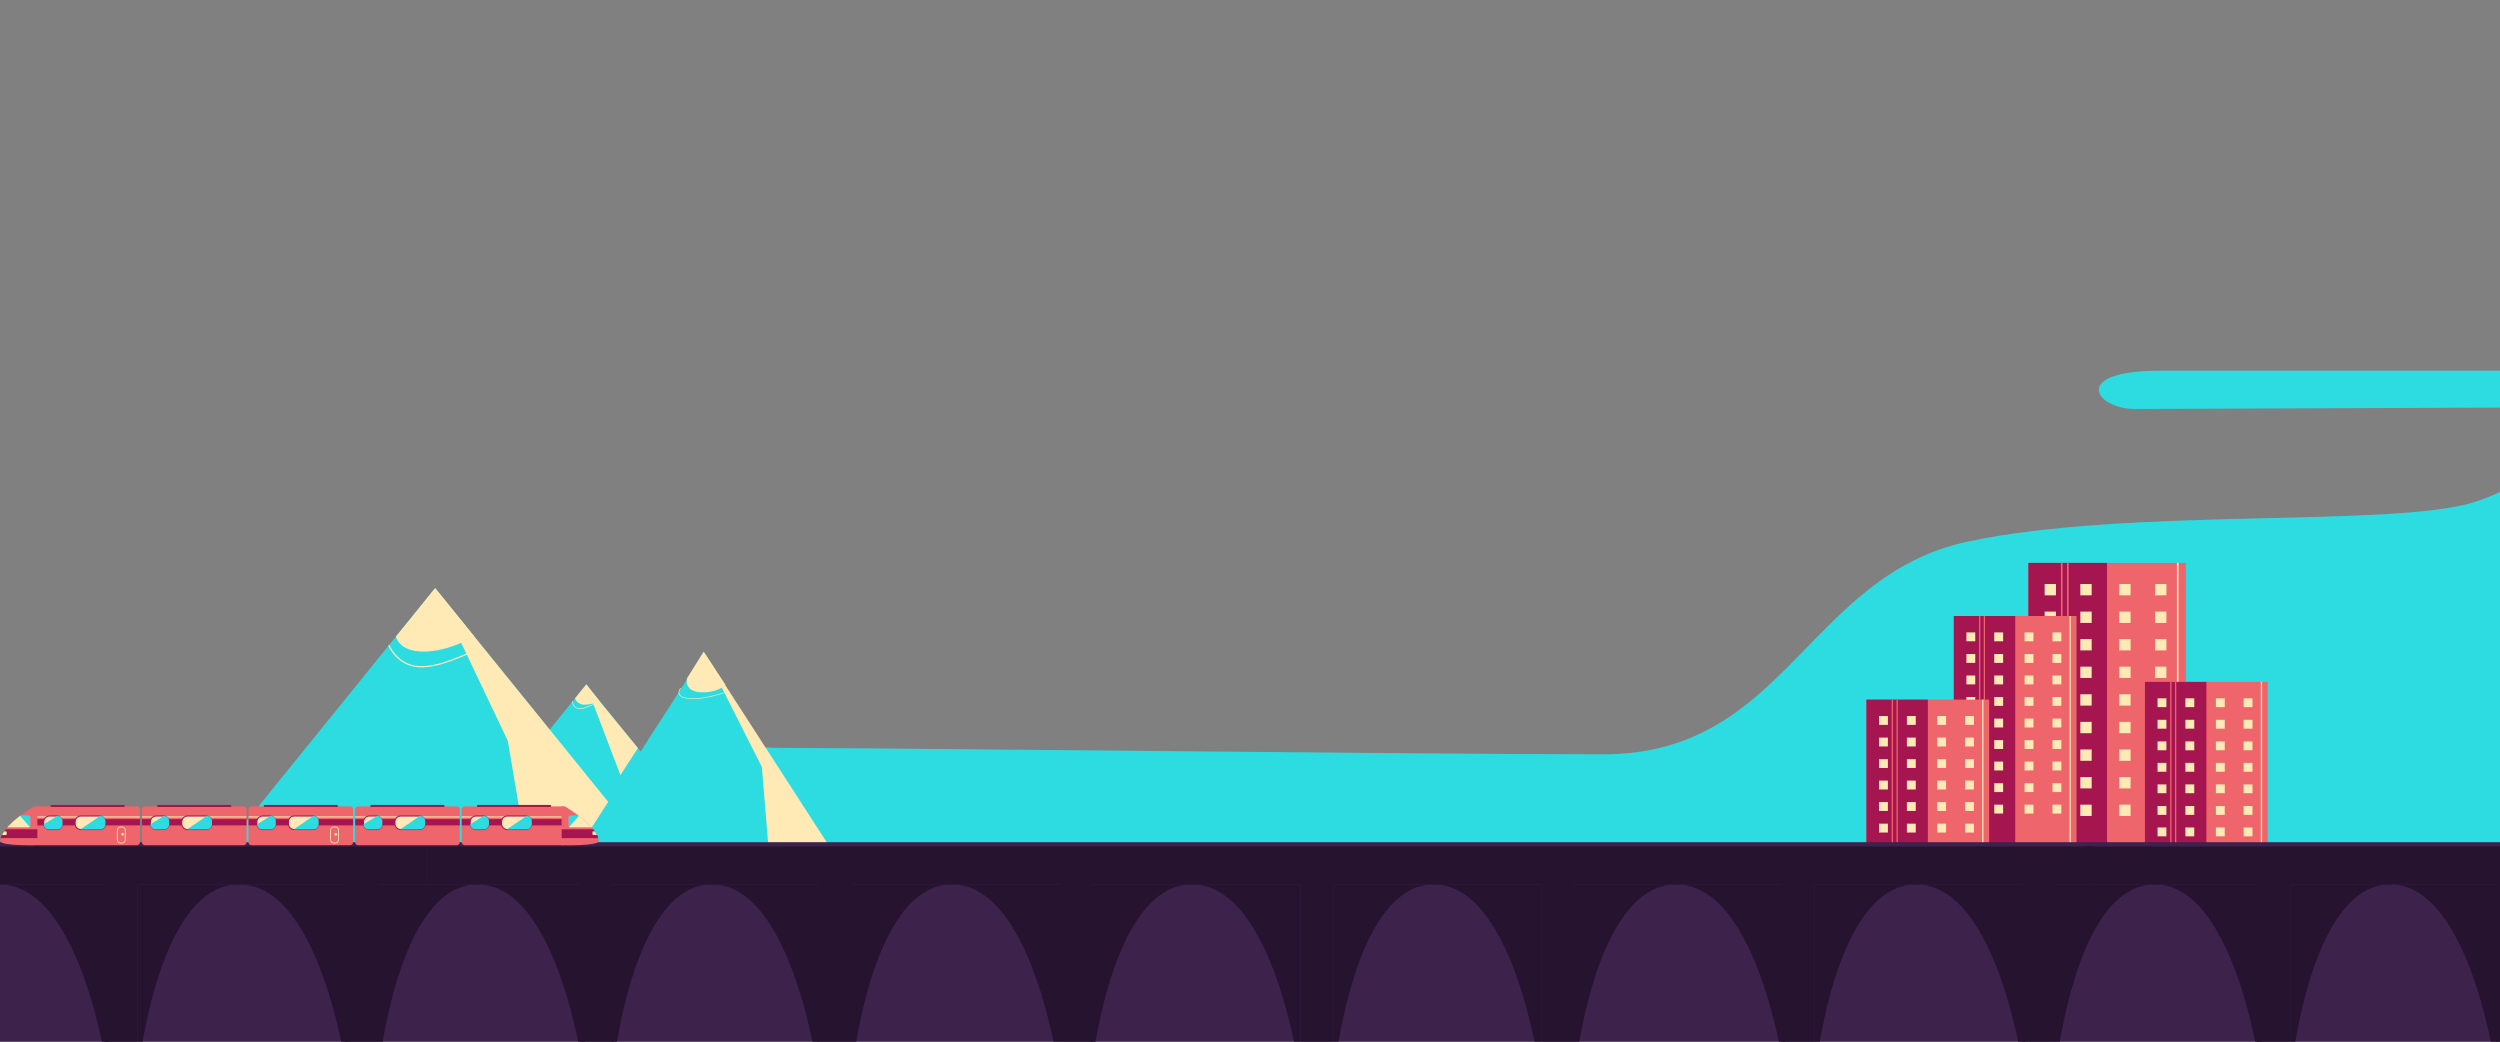 <svg viewBox="0 0 1920 800" xmlns="http://www.w3.org/2000/svg" xmlns:xlink="http://www.w3.org/1999/xlink">
    <rect x="0" y="0" width="1920" height="800" fill="#808080" stroke="none"/>
    <g fill="none" fill-rule="evenodd">
        <path d="M553.9 541.3s-32.7 33.1 48 33.1 489.8 4.9 629.7 4.9c139.9 0 156.4-137.1 279.9-163.4 123.5-26.3 325.1-10.7 388.1-30.1 63-19.4 85.7-72.9 55.4-72.9-30.2 0-285.2 1.2-315.4 1.2-30.5 0-49.8-29.4 19.1-29.4h310.2s37.8 197.4 31.5 202.3c-6.3 4.9-13.9 184.8-13.9 184.8l-1447.6-3.9 15-126.6z" fill="#2DDCE0" fill-rule="nonzero"/>
        <path fill="#2DDCE0" fill-rule="nonzero" d="M450.3 525.6l-94.5 116.7h189z"/>
        <path d="M439.8 538.6s-.6 4.5 4.3 5.5c4.9 1 10.7-3.9 13.6-2.9" stroke="#FFEAB6" stroke-width=".486" stroke-linecap="round"/>
        <path fill="#FFEAB6" d="M449.9 525.6l26.6 69.7 13.4-20.8z"/>
        <path d="M450.3 525.6l-8.7 10.7s1.5 4.9 7.3 4.9 11.5-2.7 11.5-2.7l-10.1-12.9z" fill="#FFEAB6" fill-rule="nonzero"/>
        <path fill="#2DDCE0" fill-rule="nonzero" d="M334.2 451.7L175.9 647.2h316.6z"/>
        <path fill="#FFEAB6" fill-rule="nonzero" d="M334.2 451.7L390 569l13.2 78.2h89.3z"/>
        <path d="M364.2 488.8s-19.3 11.6-38.8 11.6c-19.5 0-21.3-11.6-21.3-11.6l30-37.1 30.1 37.1z" fill="#FFEAB6" fill-rule="nonzero"/>
        <path d="M298.6 495.6S305 511 321.5 512c16.5 1 35-9.7 42.8-11.7" stroke="#FFEAB6" stroke-width=".972"/>
        <path fill="#2DDCE0" fill-rule="nonzero" d="M540.7 501.5l-94.5 146.8h189z"/>
        <path fill="#FFEAB6" fill-rule="nonzero" d="M540.4 500.5l44.7 88.5 4.8 58.3h45.3z"/>
        <path d="M527.7 520.8s-2.9 9.8 9.8 10.8c12.6 1 19.8-5.4 19.8-5.4l-16.9-25.7-12.7 20.3z" fill="#FFEAB6" fill-rule="nonzero"/>
        <path d="M522.7 528.5s-5.7 7 6.9 8c12.6 1 30.5-5.8 30.5-5.8" stroke="#FFEAB6" stroke-width=".486" stroke-linecap="round"/>
        <g>
            <path fill="#EF656C" fill-rule="nonzero" d="M1557.8 432.3h120.9v225.6h-120.9z"/>
            <path fill="#A5154F" fill-rule="nonzero" d="M1557.8 432.3h60.4v225.6h-60.4z"/>
            <path d="M1570.3 448.5h8.7v8.7h-8.7v-8.7zm27.4 0h8.7v8.7h-8.7v-8.7zm29.9 0h8.7v8.7h-8.7v-8.7zm27.5 0h8.7v8.7h-8.7v-8.7zm-84.8 21.2h8.7v8.7h-8.7v-8.7zm27.4 0h8.7v8.7h-8.7v-8.7zm29.9 0h8.7v8.7h-8.7v-8.7zm27.5 0h8.7v8.7h-8.7v-8.7zm-84.8 21.1h8.7v8.7h-8.7v-8.7zm27.4 0h8.7v8.7h-8.7v-8.7zm29.9 0h8.7v8.7h-8.7v-8.7zm27.5 0h8.7v8.7h-8.7v-8.7zm-84.8 21.2h8.7v8.7h-8.7V512zm27.4 0h8.7v8.7h-8.7V512zm29.9 0h8.7v8.7h-8.7V512zm27.5 0h8.7v8.7h-8.7V512zm-84.8 21.2h8.7v8.7h-8.7v-8.7zm27.4 0h8.7v8.7h-8.7v-8.7zm29.9 0h8.7v8.7h-8.7v-8.7zm27.5 0h8.7v8.7h-8.7v-8.7zm-84.8 21.2h8.7v8.7h-8.7v-8.7zm27.4 0h8.7v8.7h-8.7v-8.7zm29.9 0h8.7v8.7h-8.7v-8.7zm27.5 0h8.7v8.7h-8.7v-8.7zm-84.8 21.2h8.7v8.7h-8.7v-8.7zm27.4 0h8.7v8.7h-8.7v-8.7zm29.9 0h8.7v8.7h-8.7v-8.7zm27.5 0h8.7v8.7h-8.7v-8.7zm-84.8 21.2h8.7v8.7h-8.7v-8.7zm27.4 0h8.7v8.7h-8.7v-8.7zm29.9 0h8.7v8.7h-8.7v-8.7zm27.5 0h8.7v8.7h-8.7v-8.7zm-84.8 21.2h8.7v8.7h-8.7V618zm27.4 0h8.7v8.7h-8.7V618zm29.9 0h8.7v8.7h-8.7V618zm27.5 0h8.7v8.7h-8.7V618z" fill="#FFEAB6" fill-rule="nonzero"/>
            <path d="M1588.1 432.3v225.6m-4.7-225.6v225.6" stroke="#EF656C" stroke-width="1.246"/>
            <path d="M1672.5 432.3v225.6" stroke="#FFEAB6" stroke-width="1.246"/>
        </g>
        <g>
            <path fill="#EF656C" fill-rule="nonzero" d="M1500.5 473.1h94.3v176h-94.3z"/>
            <path fill="#A5154F" fill-rule="nonzero" d="M1500.5 473.1h47.2v176h-47.2z"/>
            <path d="M1510.2 485.7h6.8v6.8h-6.8v-6.8zm21.4 0h6.8v6.8h-6.8v-6.8zm23.3 0h6.8v6.8h-6.8v-6.8zm21.4 0h6.8v6.8h-6.8v-6.8zm-66.1 16.6h6.8v6.8h-6.8v-6.8zm21.4 0h6.8v6.8h-6.8v-6.8zm23.3 0h6.8v6.8h-6.8v-6.8zm21.4 0h6.8v6.8h-6.8v-6.8zm-66.1 16.5h6.8v6.8h-6.8v-6.8zm21.4 0h6.8v6.8h-6.8v-6.8zm23.3 0h6.8v6.8h-6.8v-6.8zm21.4 0h6.8v6.8h-6.8v-6.8zm-66.1 16.5h6.8v6.8h-6.8v-6.8zm21.4 0h6.8v6.8h-6.8v-6.8zm23.3 0h6.8v6.8h-6.8v-6.8zm21.4 0h6.8v6.8h-6.8v-6.8zm-66.1 16.6h6.8v6.8h-6.8v-6.8zm21.4 0h6.8v6.8h-6.8v-6.8zm23.3 0h6.8v6.8h-6.8v-6.8zm21.4 0h6.8v6.8h-6.8v-6.8zm-66.1 16.5h6.8v6.8h-6.8v-6.8zm21.4 0h6.8v6.8h-6.8v-6.8zm23.3 0h6.8v6.8h-6.8v-6.8zm21.4 0h6.8v6.8h-6.8v-6.8zm-66.1 16.5h6.8v6.8h-6.8v-6.8zm21.4 0h6.8v6.8h-6.8v-6.8zm23.3 0h6.8v6.8h-6.8v-6.8zm21.4 0h6.8v6.8h-6.8v-6.8zm-66.1 16.6h6.8v6.8h-6.8v-6.8zm21.4 0h6.8v6.8h-6.8v-6.8zm23.3 0h6.8v6.8h-6.8v-6.8zm21.4 0h6.8v6.8h-6.8v-6.8zm-66.1 16.5h6.8v6.8h-6.8V618zm21.4 0h6.8v6.8h-6.8V618zm23.3 0h6.8v6.8h-6.8V618zm21.4 0h6.8v6.8h-6.8V618z" fill="#FFEAB6" fill-rule="nonzero"/>
            <path d="M1524 473.1v176m-3.6-176v176" stroke="#EF656C" stroke-width=".972"/>
            <path d="M1589.9 473.1v176" stroke="#FFEAB6" stroke-width=".972"/>
        </g>
        <g>
            <path fill="#EF656C" fill-rule="nonzero" d="M1433.4 537.3h94.3v176h-94.3z"/>
            <path fill="#A5154F" fill-rule="nonzero" d="M1433.4 537.3h47.2v176h-47.2z"/>
            <path d="M1443.1 549.9h6.8v6.8h-6.8v-6.8zm21.4 0h6.8v6.8h-6.8v-6.8zm23.3 0h6.8v6.8h-6.8v-6.8zm21.4 0h6.8v6.8h-6.8v-6.8zm-66.1 16.6h6.8v6.8h-6.8v-6.8zm21.4 0h6.8v6.8h-6.8v-6.8zm23.3 0h6.8v6.8h-6.8v-6.8zm21.4 0h6.8v6.8h-6.8v-6.8zm-66.1 16.5h6.8v6.8h-6.8V583zm21.4 0h6.8v6.8h-6.8V583zm23.3 0h6.8v6.8h-6.8V583zm21.4 0h6.8v6.8h-6.8V583zm-66.1 16.5h6.8v6.8h-6.8v-6.8zm21.4 0h6.8v6.8h-6.8v-6.8zm23.3 0h6.8v6.8h-6.8v-6.8zm21.4 0h6.8v6.8h-6.8v-6.8zm-66.1 16.5h6.8v6.8h-6.8V616zm21.4 0h6.8v6.8h-6.8V616zm23.3 0h6.8v6.8h-6.8V616zm21.4 0h6.8v6.8h-6.8V616zm-66.1 16.6h6.8v6.8h-6.8v-6.8zm21.4 0h6.8v6.8h-6.8v-6.8zm23.3 0h6.8v6.8h-6.8v-6.8zm21.4 0h6.8v6.8h-6.8v-6.8zm-66.1 16.5h6.8v6.8h-6.8v-6.8zm21.4 0h6.8v6.8h-6.8v-6.8zm23.3 0h6.8v6.8h-6.8v-6.8zm21.4 0h6.8v6.8h-6.8v-6.8zm-66.1 16.5h6.8v6.8h-6.8v-6.8zm21.4 0h6.8v6.8h-6.8v-6.8zm23.3 0h6.8v6.8h-6.8v-6.8zm21.4 0h6.8v6.8h-6.8v-6.8zm-66.1 16.6h6.8v6.8h-6.8v-6.8zm21.4 0h6.8v6.8h-6.8v-6.8zm23.3 0h6.8v6.8h-6.8v-6.8zm21.4 0h6.8v6.8h-6.8v-6.8z" fill="#FFEAB6" fill-rule="nonzero"/>
            <path d="M1457 537.3v176m-3.7-176v176" stroke="#EF656C" stroke-width=".972"/>
            <path d="M1522.8 537.3v176" stroke="#FFEAB6" stroke-width=".972"/>
        </g>
        <g>
            <path fill="#EF656C" fill-rule="nonzero" d="M1647.3 523.7h94.3v176h-94.3z"/>
            <path fill="#A5154F" fill-rule="nonzero" d="M1647.3 523.7h47.2v176h-47.2z"/>
            <path d="M1657 536.3h6.8v6.8h-6.8v-6.8zm21.4 0h6.8v6.8h-6.8v-6.8zm23.4 0h6.8v6.8h-6.8v-6.8zm21.3 0h6.8v6.8h-6.8v-6.8zm-66.1 16.5h6.8v6.8h-6.8v-6.8zm21.4 0h6.8v6.8h-6.8v-6.8zm23.4 0h6.8v6.8h-6.8v-6.8zm21.3 0h6.8v6.8h-6.8v-6.8zm-66.1 16.6h6.8v6.8h-6.8v-6.8zm21.4 0h6.8v6.8h-6.8v-6.8zm23.4 0h6.8v6.8h-6.8v-6.8zm21.3 0h6.8v6.8h-6.8v-6.8zm-66.1 16.5h6.8v6.8h-6.8v-6.8zm21.4 0h6.8v6.8h-6.8v-6.8zm23.4 0h6.8v6.8h-6.8v-6.8zm21.3 0h6.8v6.8h-6.8v-6.8zm-66.1 16.5h6.8v6.8h-6.8v-6.8zm21.4 0h6.8v6.8h-6.8v-6.8zm23.4 0h6.8v6.8h-6.8v-6.8zm21.3 0h6.8v6.8h-6.8v-6.8zM1657 619h6.8v6.8h-6.8V619zm21.4 0h6.8v6.8h-6.8V619zm23.4 0h6.8v6.8h-6.8V619zm21.3 0h6.8v6.8h-6.8V619zm-66.1 16.5h6.8v6.8h-6.8v-6.8zm21.4 0h6.8v6.8h-6.8v-6.8zm23.4 0h6.8v6.8h-6.8v-6.8zm21.3 0h6.8v6.8h-6.8v-6.8zM1657 652h6.8v6.8h-6.8V652zm21.4 0h6.8v6.8h-6.8V652zm23.4 0h6.8v6.8h-6.8V652zm21.3 0h6.8v6.8h-6.8V652zm-66.1 16.6h6.8v6.8h-6.8v-6.8zm21.4 0h6.8v6.8h-6.8v-6.8zm23.4 0h6.8v6.8h-6.8v-6.8zm21.3 0h6.8v6.8h-6.8v-6.8z" fill="#FFEAB6" fill-rule="nonzero"/>
            <path d="M1670.9 523.7v176m-3.7-176v176" stroke="#EF656C" stroke-width=".972"/>
            <path d="M1736.8 523.7v176" stroke="#FFEAB6" stroke-width=".972"/>
        </g>
        <g fill-rule="nonzero">
            <path fill="#3D224C" d="M0 646.8h1920v177.9H0z"/>
            <path fill="#251330" d="M328 650.1h1278.6v29.2H328z"/>
            <path d="M445.6 673.4h25.3V829h-25.3V673.4zm182.8 0h25.3V829h-25.3V673.4zm185.7 0h25.3V829h-25.3V673.4zm184.7 0h25.3V829h-25.3V673.4zm184.8 0h25.3V829h-25.3V673.4zm184.8 0h25.3V829h-25.3V673.4zm184.7 0h25.3V829h-25.3V673.4z" fill="#251330"/>
            <path d="M469.9 828s13.6-148.8 76.8-148.8c63.2 0 82.2 148.8 82.2 148.8V679.3h-159V828zM290 828s13.6-148.8 76.8-148.8C430 679.2 449 828 449 828V679.3H290V828zm363.6 0s13.7-148.8 77.5-148.8 83 148.8 83 148.8V679.3H653.6V828zm183.8 0s13.8-148.8 78-148.8S998.8 828 998.8 828V679.3H837.4V828zm186.7 0s13.7-148.8 77-148.8 82.4 148.8 82.4 148.8V679.3H1024V828h.1zm184.8 0s13.9-148.8 78.4-148.8 83.9 148.8 83.9 148.8V679.3h-162.4V828h.1zm184.7 0s13.8-148.8 78-148.8S1555 828 1555 828V679.3h-161.4V828z" fill="#251330"/>
            <g fill="#251330">
                <path d="M1602 650.1h1292.6v29.2H1602z"/>
                <path d="M1733.6 673.4h25.3V829h-25.3V673.4zm183.8 0h25.3V829h-25.3V673.4z"/>
                <path d="M1758.9 828s13.6-148.8 76.8-148.8c63.2 0 82.2 148.8 82.2 148.8V679.3h-159V828zm-180.9 0s13.6-148.8 76.8-148.8c63.2 0 82.2 148.8 82.2 148.8V679.3h-159V828z"/>
            </g>
            <g fill="#251330">
                <path d="M-975 650.1H328v29.2H-975z"/>
                <path d="M80.4 673.4h25.3V829H80.4V673.4zm184.7 0h25.3V829h-25.3V673.4z"/>
                <path d="M-79.1 828S-65.2 679.2-.7 679.2s84 148.8 84 148.8V679.3H-79.1V828zm184.7 0s13.8-148.8 78-148.8S267.1 828 267.1 828V679.3H105.6V828z"/>
            </g>
        </g>
        <g id="train" transform="translate(0 618)">
            <path d="M105.2 31.1H29.4c-1.2 0-2.3-1-2.3-2.3V3.6c0-1.2 1-2.3 2.3-2.3h75.8c1.2 0 2.3 1 2.3 2.3v25.2c-.1 1.3-1.1 2.3-2.3 2.3z" fill="#EF656C" fill-rule="nonzero"/>
            <path fill="#A5154F" fill-rule="nonzero" d="M27.2 11.1h80.3v4.8H27.2z"/>
            <path d="M107.4 9.4H27.2" stroke="#FFEAB6" stroke-width=".803"/>
            <path d="M43.6 19.1H38c-2.4 0-4.4-2-4.4-4.4v-1.6c0-2.4 2-4.4 4.4-4.4h5.6c2.4 0 4.4 2 4.4 4.4v1.6c0 2.4-1.9 4.4-4.4 4.4z" stroke="#A5154F" stroke-width=".803" fill="#FFEAB6" fill-rule="nonzero"/>
            <path d="M44 8.6c2.2 0 4 1.8 4 4V15c0 2.2-1.8 4-4 4h-6.4c-2.2 0-4-1.8-4-4" fill="#2DDCE0" fill-rule="nonzero"/>
            <path d="M76.5 19.1H62.1c-2.4 0-4.4-2-4.4-4.4v-1.6c0-2.4 2-4.4 4.4-4.4h14.4c2.4 0 4.4 2 4.4 4.4v1.6c.1 2.4-1.9 4.4-4.4 4.4z" stroke="#A5154F" stroke-width=".803" fill="#FFEAB6" fill-rule="nonzero"/>
            <path d="M76.9 8.6c2.2 0 4 1.8 4 4V15c0 2.2-1.8 4-4 4H61.7" fill="#2DDCE0" fill-rule="nonzero"/>
            <path d="M95.1.2H39.5c-.4 0-.7.3-.7.7v.2c0 .4.3.7.7.7h55.6c.4 0 .7-.3.7-.7V.9c0-.4-.3-.7-.7-.7z" fill="#A5154F" fill-rule="nonzero"/>
            <path d="M93.6 29.5h-.9c-1.4 0-2.6-1.1-2.6-2.6v-7.2c0-1.4 1.1-2.6 2.6-2.6h.9c1.4 0 2.6 1.1 2.6 2.6v7.2c0 1.5-1.1 2.6-2.6 2.6z" stroke="#FFEAB6" stroke-width=".641"/>
            <circle fill="#FFEAB6" fill-rule="nonzero" cx="94.2" cy="22.7" r="1"/>
            <path d="M187.1 31.1h-75.8c-1.2 0-2.3-1-2.3-2.3V3.6c0-1.2 1-2.3 2.3-2.3h75.8c1.2 0 2.3 1 2.3 2.3v25.2c-.1 1.3-1.1 2.3-2.3 2.3z" fill="#EF656C" fill-rule="nonzero"/>
            <path fill="#A5154F" fill-rule="nonzero" d="M109 11.1h80.3v4.8H109z"/>
            <path d="M189.3 9.4H109" stroke="#FFEAB6" stroke-width=".803"/>
            <path d="M125.5 19.1h-5.6c-2.4 0-4.4-2-4.4-4.4v-1.6c0-2.4 2-4.4 4.4-4.4h5.6c2.4 0 4.4 2 4.4 4.4v1.6c0 2.4-2 4.4-4.4 4.4z" stroke="#A5154F" stroke-width=".803" fill="#FFEAB6" fill-rule="nonzero"/>
            <path d="M125.9 8.6c2.2 0 4 1.8 4 4V15c0 2.2-1.8 4-4 4h-6.4c-2.2 0-4-1.8-4-4" fill="#2DDCE0" fill-rule="nonzero"/>
            <path d="M158.4 19.1H144c-2.4 0-4.4-2-4.4-4.4v-1.6c0-2.4 2-4.4 4.4-4.4h14.4c2.4 0 4.4 2 4.4 4.4v1.6c0 2.4-2 4.4-4.4 4.4z" stroke="#A5154F" stroke-width=".803" fill="#FFEAB6" fill-rule="nonzero"/>
            <path d="M158.8 8.6c2.2 0 4 1.8 4 4V15c0 2.2-1.8 4-4 4h-15.2" fill="#2DDCE0" fill-rule="nonzero"/>
            <path d="M177 .2h-55.6c-.4 0-.7.3-.7.7v.2c0 .4.3.7.7.7H177c.4 0 .7-.3.7-.7V.9c0-.4-.3-.7-.7-.7z" fill="#A5154F" fill-rule="nonzero"/>
            <g transform="translate(190)">
                <path d="M78.9 31.1H3.1c-1.2 0-2.3-1-2.3-2.3V3.6c0-1.2 1-2.3 2.3-2.3h75.8c1.2 0 2.3 1 2.3 2.3v25.2c0 1.3-1 2.3-2.3 2.3z" fill="#EF656C" fill-rule="nonzero"/>
                <path fill="#A5154F" fill-rule="nonzero" d="M.9 11.1h80.3v4.8H.9z"/>
                <path d="M81.2 9.4H.9" stroke="#FFEAB6" stroke-width=".803"/>
                <path d="M17.3 19.1h-5.6c-2.4 0-4.4-2-4.4-4.4v-1.6c0-2.4 2-4.4 4.4-4.4h5.6c2.4 0 4.4 2 4.4 4.4v1.6c.1 2.4-1.9 4.4-4.4 4.4z" stroke="#A5154F" stroke-width=".803" fill="#FFEAB6" fill-rule="nonzero"/>
                <path d="M17.8 8.6c2.2 0 4 1.8 4 4V15c0 2.2-1.8 4-4 4h-6.4c-2.2 0-4-1.8-4-4" fill="#2DDCE0" fill-rule="nonzero"/>
                <path d="M50.3 19.1H35.9c-2.4 0-4.4-2-4.4-4.4v-1.6c0-2.4 2-4.4 4.4-4.4h14.4c2.4 0 4.4 2 4.4 4.4v1.6c0 2.4-2 4.4-4.4 4.4z" stroke="#A5154F" stroke-width=".803" fill="#FFEAB6" fill-rule="nonzero"/>
                <path d="M50.7 8.6c2.2 0 4 1.8 4 4V15c0 2.2-1.8 4-4 4H35.5" fill="#2DDCE0" fill-rule="nonzero"/>
                <path d="M68.8.2H13.2c-.4 0-.7.3-.7.7v.2c0 .4.3.7.7.7h55.6c.4 0 .7-.3.7-.7V.9c0-.4-.3-.7-.7-.7z" fill="#A5154F" fill-rule="nonzero"/>
                <path d="M67.4 29.5h-.9c-1.4 0-2.6-1.1-2.6-2.6v-7.2c0-1.4 1.1-2.6 2.6-2.6h.9c1.4 0 2.6 1.1 2.6 2.6v7.2c-.1 1.5-1.2 2.6-2.6 2.6z" stroke="#FFEAB6" stroke-width=".641"/>
                <circle fill="#FFEAB6" fill-rule="nonzero" cx="67.9" cy="22.7" r="1"/>
            </g>
            <g>
                <path d="M350.8 31.1H275c-1.2 0-2.3-1-2.3-2.3V3.6c0-1.2 1-2.3 2.3-2.3h75.8c1.2 0 2.3 1 2.3 2.3v25.2c-.1 1.3-1.1 2.3-2.3 2.3z" fill="#EF656C" fill-rule="nonzero"/>
                <path fill="#A5154F" fill-rule="nonzero" d="M272.8 11.1h80.3v4.8h-80.3z"/>
                <path d="M353 9.4h-80.2" stroke="#FFEAB6" stroke-width=".803"/>
                <path d="M289.2 19.1h-5.6c-2.4 0-4.4-2-4.4-4.4v-1.6c0-2.4 2-4.4 4.4-4.4h5.6c2.4 0 4.4 2 4.4 4.4v1.6c0 2.4-2 4.4-4.4 4.4z" stroke="#A5154F" stroke-width=".803" fill="#FFEAB6" fill-rule="nonzero"/>
                <path d="M289.6 8.6c2.2 0 4 1.8 4 4V15c0 2.2-1.8 4-4 4h-6.4c-2.2 0-4-1.8-4-4" fill="#2DDCE0" fill-rule="nonzero"/>
                <path d="M322.1 19.1h-14.4c-2.4 0-4.4-2-4.4-4.4v-1.6c0-2.4 2-4.4 4.4-4.4h14.4c2.4 0 4.4 2 4.4 4.4v1.6c0 2.4-1.9 4.4-4.4 4.4z" stroke="#A5154F" stroke-width=".803" fill="#FFEAB6" fill-rule="nonzero"/>
                <path d="M322.5 8.6c2.2 0 4 1.8 4 4V15c0 2.2-1.8 4-4 4h-15.2" fill="#2DDCE0" fill-rule="nonzero"/>
                <path d="M340.7.2h-55.6c-.4 0-.7.3-.7.7v.2c0 .4.3.7.7.7h55.6c.4 0 .7-.3.7-.7V.9c0-.4-.3-.7-.7-.7z" fill="#A5154F" fill-rule="nonzero"/>
            </g>
            <g>
                <path d="M432.7 31.1h-75.8c-1.2 0-2.3-1-2.3-2.3V3.6c0-1.2 1-2.3 2.3-2.3h75.8c1.2 0 2.3 1 2.3 2.3v25.2c-.1 1.3-1.1 2.3-2.3 2.3z" fill="#EF656C" fill-rule="nonzero"/>
                <path fill="#A5154F" fill-rule="nonzero" d="M354.6 11.1h80.3v4.8h-80.3z"/>
                <path d="M434.9 9.4h-80.3" stroke="#FFEAB6" stroke-width=".803"/>
                <path d="M371.1 19.1h-5.6c-2.4 0-4.4-2-4.4-4.4v-1.6c0-2.4 2-4.4 4.4-4.4h5.6c2.4 0 4.4 2 4.4 4.4v1.6c0 2.4-2 4.4-4.4 4.4z" stroke="#A5154F" stroke-width=".803" fill="#FFEAB6" fill-rule="nonzero"/>
                <path d="M371.5 8.6c2.2 0 4 1.8 4 4V15c0 2.2-1.8 4-4 4h-6.4c-2.2 0-4-1.8-4-4" fill="#2DDCE0" fill-rule="nonzero"/>
                <path d="M404 19.1h-14.4c-2.4 0-4.4-2-4.4-4.4v-1.6c0-2.4 2-4.4 4.4-4.4H404c2.4 0 4.4 2 4.4 4.4v1.6c0 2.4-2 4.4-4.4 4.4z" stroke="#A5154F" stroke-width=".803" fill="#FFEAB6" fill-rule="nonzero"/>
                <path d="M404.4 8.6c2.2 0 4 1.8 4 4V15c0 2.2-1.8 4-4 4h-15.2" fill="#2DDCE0" fill-rule="nonzero"/>
                <path d="M422.6.2H367c-.4 0-.7.3-.7.7v.2c0 .4.3.7.7.7h55.6c.4 0 .7-.3.7-.7V.9c0-.4-.3-.7-.7-.7z" fill="#A5154F" fill-rule="nonzero"/>
            </g>
            <g fill-rule="nonzero">
                <path d="M433.7 1.4c.2 0 .5.1.6.2 2.9 1.7 25.4 15.8 25.4 26.3 0 4-28.4 3.2-28.4 3.2V1.4h2.4z" fill="#EF656C"/>
                <path d="M455.7 18.9s3.3 4 3.8 6.8h-28.1v-6.8h24.3z" fill="#A5154F"/>
                <path d="M444.2 8.6h-6.7c-.3 0-.6.3-.6.6v7.5c0 .4.3.7.7.7h16.8s-3-3.2-5.4-5.3c-2.4-2-4.3-3.5-4.3-3.5h-.5z" fill="#FFEAB6"/>
                <path d="M444.6 8.6l-7.4 8.4c-.1.1-.4.1-.4-.1V9.2c0-.3.2-.6.6-.6h7.2z" fill="#2DDCE0"/>
                <path d="M456.9 20.5s1 1.4 1.6 2.8h-2.9c-.3 0-.6-.3-.6-.6V21c0-.3.2-.5.5-.5h1.4z" fill="#FFEAB6"/>
            </g>
            <g fill-rule="nonzero">
                <path d="M26.3 1.4c-.2 0-.5.1-.6.2C22.8 3.3.3 17.4.3 27.9c0 4 28.4 3.2 28.4 3.2V1.4h-2.4z" fill="#EF656C"/>
                <path d="M4.4 18.9s-3.3 4-3.8 6.8h28.1v-6.8H4.4z" fill="#A5154F"/>
                <path d="M15.8 8.6h6.7c.3 0 .6.3.6.6v7.5c0 .4-.3.7-.7.7H5.6s3-3.2 5.4-5.3c2.4-2 4.3-3.5 4.3-3.5h.5z" fill="#FFEAB6"/>
                <path d="M15.4 8.6l7.4 8.4c.1.1.4.1.4-.1V9.2c0-.3-.2-.6-.6-.6h-7.2z" fill="#2DDCE0"/>
                <path d="M3.2 20.5s-1 1.4-1.6 2.8h2.9c.3 0 .6-.3.6-.6V21c0-.3-.2-.5-.5-.5H3.2z" fill="#FFEAB6"/>
            </g>
        </g>
    </g>

        <animateTransform
             xlink:href="#train"
             attributeName="transform"
             type="translateX"
             dur="20s"
             values="-460 618 ; -460 618 ; 1920 618 ; 1920 618 ; -460 618"
             keyTimes="0;0.2;0.3;0.75;1"
             repeatCount="indefinite"
             id="train-animation"></animateTransform>
</svg>
